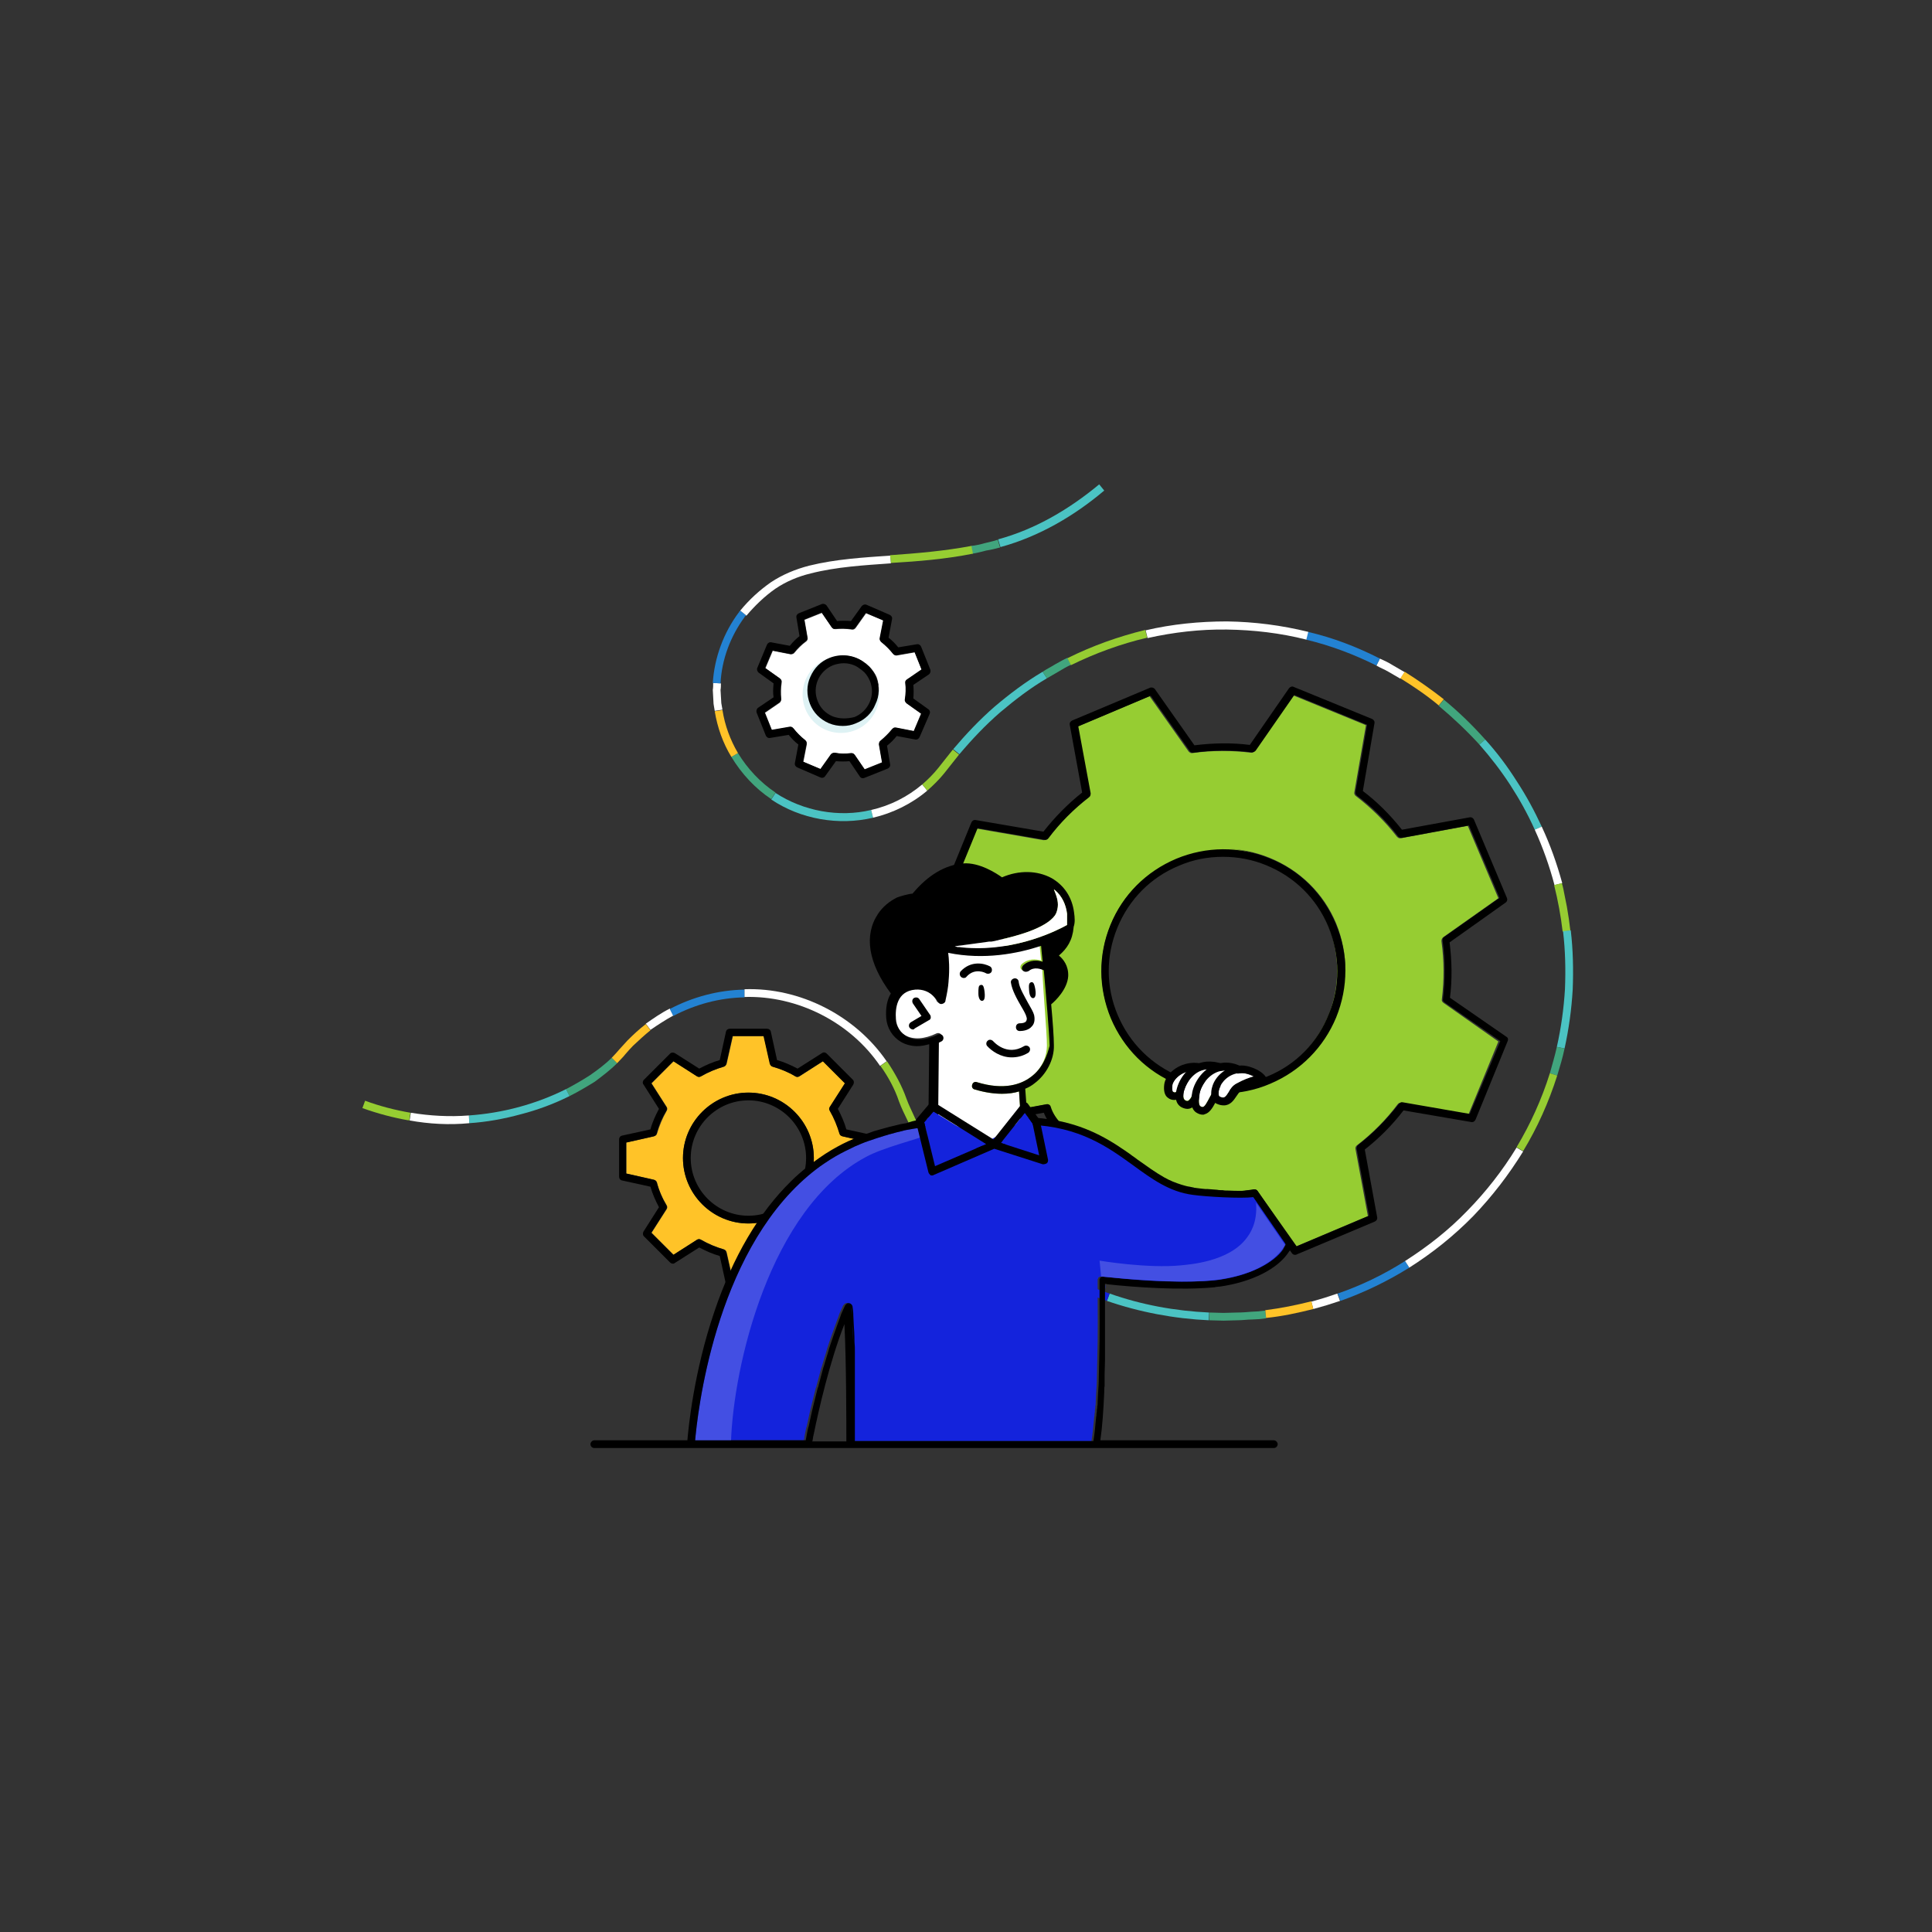 <svg aria-hidden="true" width="499" height="499" fill="none" xmlns="http://www.w3.org/2000/svg"><rect width="100%" height="100%" fill="#333333" stroke="none"/><path d="m285.2 126.7-1.3-1.6c-7.7 6.4-16.5 11.6-26.1 14.2l.6 2c9.9-2.7 19-8 26.8-14.6Z" fill="#4BC3C3"/><path d="m258.3 141.4-.6-2c-1.1.4-2.3.6-3.4.9-1.1.3-2.3.6-3.5.7l.4 2c1.2-.2 2.4-.5 3.5-.8 1.3-.2 2.5-.5 3.6-.8Z" fill="#41A57D"/><path d="m251.3 143-.4-2c-6.9 1.3-13.9 1.9-21 2.4l.2 2c7-.4 14.2-1 21.2-2.4Z" fill="#96CD32"/><path d="m190.6 194.5-1.7 1c2.6 4.3 6.1 8.1 10.3 10.9l1.1-1.7c-3.9-2.6-7.2-6.1-9.7-10.2Z" fill="#41A57D"/><path d="m186.2 176.5-2-.1c0 .6 0 1.2-.1 1.8 0 .6.1 1.2.1 1.8 0 .6.1 1.2.1 1.8l.3 1.8 2-.3-.3-1.7c0-.6-.1-1.2-.1-1.7 0-.6-.1-1.2-.1-1.7.1-.5.1-1.1.1-1.7Z" fill="#fff"/><path d="m186.6 183.4-2 .3c.7 4.2 2.1 8.2 4.3 11.8l1.7-1c-2-3.4-3.4-7.2-4-11.1Z" fill="#FFC328"/><path d="m192.8 159-1.6-1.3-.2.2-.1.1v.1c-.1.1-.3.4-.3.7l.2-.6c-3.9 5.2-6.3 11.7-6.7 18.2l2 .1c.3-6.2 2.6-12.2 6.2-17.1l.2-.6c0 .2-.1.5-.2.6v-.1l.1-.1.4-.2Z" fill="#2382D2"/><path d="m200.3 204.8-1.1 1.7c7.6 5.1 17.4 6.8 26.3 4.7l-.5-2c-8.3 2-17.5.3-24.7-4.4Z" fill="#4BC3C3"/><path d="m225 209.2.5 2c5.1-1.2 10-3.6 14-7l-1.3-1.6c-3.8 3.2-8.3 5.5-13.2 6.6Z" fill="#fff"/><path d="m238.2 202.6 1.3 1.6c1.6-1.4 3.1-2.9 4.4-4.5l3.8-4.8-1.6-1.3-3.8 4.8c-1.2 1.5-2.6 2.9-4.1 4.2Z" fill="#96CD32"/><path d="m230.1 145.5-.2-2c-7 .5-14 .9-20.9 2.6-3.5.9-6.9 2.3-9.9 4.3-3 2.1-5.6 4.5-7.9 7.3l1.6 1.3c2.2-2.6 4.7-5 7.4-6.9 2.8-1.9 5.9-3.2 9.2-4 6.7-1.7 13.7-2.1 20.7-2.6Z" fill="#fff"/><path d="m246.2 193.5 1.6 1.3c3.2-3.8 6.7-7.5 10.5-10.8 3.8-3.2 7.8-6.3 12.1-8.8l-1.1-1.7c-4.4 2.6-8.5 5.7-12.4 9-3.9 3.4-7.4 7.1-10.7 11Z" fill="#4BC3C3"/><path d="m269.3 173.5 1.1 1.7c1-.6 2.1-1.2 3.1-1.8 1-.6 2-1.2 3.1-1.7l-.9-1.8c-1.1.5-2.1 1.1-3.2 1.7-1.1.7-2.2 1.2-3.2 1.9Z" fill="#41A57D"/><path d="m275.7 170 .9 1.8c6.3-3.1 12.9-5.5 19.7-7.1l-.5-2c-6.9 1.7-13.7 4.1-20.1 7.3Z" fill="#96CD32"/><path d="m372.9 180.7-1.3 1.6c3.7 3.1 7.2 6.4 10.5 10l1.5-1.3c-3.3-3.7-6.9-7.2-10.7-10.3Z" fill="#41A57D"/><path d="m356.4 170.1-.9 1.8c1 .6 2.1 1 3.1 1.6l3.1 1.8 1.1-1.7-3.1-1.8c-1.1-.7-2.2-1.2-3.3-1.7Z" fill="#fff"/><path d="m362.8 173.5-1.1 1.7c3.4 2.1 6.8 4.4 9.9 7l1.3-1.6c-3.2-2.5-6.6-4.9-10.1-7.1Z" fill="#FFC328"/><path d="m337.8 163.2-.5 2c6.3 1.5 12.4 3.8 18.2 6.7l.9-1.8c-5.9-3-12.1-5.4-18.6-6.9Z" fill="#2382D2"/><path d="m383.6 191-1.5 1.3c2.9 3.3 5.6 6.8 8 10.5 2.4 3.7 4.5 7.5 6.3 11.5l1.8-.8c-1.9-4.1-4-8-6.5-11.8-2.4-3.8-5.1-7.4-8.1-10.7Z" fill="#4BC3C3"/><path d="m398.2 213.5-1.8.8c2.1 4.6 3.8 9.4 5.1 14.3l2-.5c-1.4-5.1-3.1-9.9-5.3-14.6Z" fill="#fff"/><path d="m403.4 228.1-2 .5c.2 1 .5 2 .7 3l.3 1.5.3 1.5.5 3 .4 3 2-.2-.4-3.1-.5-3.1-.3-1.5-.3-1.5c-.2-1.1-.4-2.1-.7-3.1Z" fill="#96CD32"/><path d="m295.9 162.8.5 2c6.7-1.5 13.6-2.3 20.5-2.2 6.9.1 13.8.9 20.5 2.6l.5-2c-6.9-1.7-13.9-2.6-21-2.7-7.1 0-14.2.7-21 2.3Z" fill="#fff"/><path d="m405.7 240.3-2 .2c.6 5 .7 10 .5 15-.3 5-1 10-2.1 14.9l2 .4c1.1-5 1.8-10.1 2.1-15.2.2-5.1.1-10.2-.5-15.3Z" fill="#4BC3C3"/><path d="m404.1 270.8-2-.4c-.5 2.3-1.2 4.6-1.8 6.8l1.9.6c.7-2.3 1.4-4.6 1.9-7Z" fill="#41A57D"/><path d="m402.2 277.8-1.9-.6c-2.1 6.7-5 13.1-8.6 19.1l1.7 1c3.7-6.1 6.6-12.6 8.8-19.5Z" fill="#96CD32"/><path d="m327 340.5-.2-2-1.8.201-1.8.099c-1.2.1-2.4.2-3.6.2l-3.6.1-3.6-.1-.1 2 3.7.1 3.7-.1c1.2 0 2.5-.2 3.7-.2l1.9-.099 1.7-.201Z" fill="#41A57D"/><path d="m346.1 336-.7-1.9-3.3 1.1-3.4 1 .5 1.9 3.5-1 3.4-1.1Z" fill="#fff"/><path d="m339.2 338.1-.5-2c-3.9 1-7.9 1.8-11.9 2.3l.2 2c4.1-.4 8.2-1.3 12.2-2.3Z" fill="#FFC328"/><path d="m364 327.4-1.1-1.7c-5.5 3.5-11.3 6.3-17.4 8.4l.7 1.9c6.2-2.2 12.2-5.1 17.8-8.6Z" fill="#2382D2"/><path d="m312.2 341 .1-2c-8.8-.4-17.5-2-25.7-4.9l-.7 1.9c8.4 2.9 17.4 4.6 26.3 5Z" fill="#4BC3C3"/><path d="m285.9 336 .7-1.9c-1.2-.4-2.4-.8-3.6-1.3l-3.5-1.5-1.7-.8-1.7-.9-3.4-1.8-1 1.8 3.4 1.8 1.7.9 1.8.8 3.6 1.6c1.2.4 2.5.8 3.7 1.3Z" fill="#1423DC"/><path d="m271.8 329.6 1-1.8c-1.8-1-3.5-2.1-5.2-3.2-.9-.5-1.7-1.1-2.5-1.7l-2.5-1.8-1.2 1.6 2.5 1.8c.8.6 1.7 1.2 2.6 1.8 1.7 1.1 3.4 2.3 5.3 3.3Z" fill="#96CD32"/><path d="m393.4 297.4-1.7-1c-3.6 5.9-7.9 11.4-12.7 16.3-4.8 5-10.3 9.3-16.1 13l1.1 1.7c6-3.8 11.5-8.2 16.5-13.3 4.9-5.1 9.2-10.7 12.9-16.7Z" fill="#fff"/><path d="m261.4 322.7 1.2-1.6c-8-6-14.9-13.5-20.4-21.9l-1.7 1.1c5.7 8.6 12.7 16.3 20.9 22.4Z" fill="#4BC3C3"/><path d="m240.5 300.4 1.7-1.1c-.6-1-1.3-2-1.9-3l-1.7-3.1-1.8 1 1.8 3.2c.6 1 1.3 1.9 1.9 3Z" fill="#41A57D"/><path d="m236.8 294.2 1.8-1c-.4-.8-.9-1.5-1.3-2.3l-1.1-2.4c-.7-1.6-1.5-3.1-2.1-4.8-1.2-3.4-3-6.6-5-9.6l-1.7 1.2c2 2.8 3.7 5.9 4.8 9.2.6 1.6 1.4 3.3 2.2 4.9l1.1 2.4c.4.8.9 1.6 1.3 2.4Z" fill="#96CD32"/><path d="m159.4 274.6-1.4-1.4c-1.7 1.7-3.6 3.1-5.6 4.5-2 1.3-4.1 2.5-6.2 3.6l.9 1.8c2.2-1.1 4.4-2.4 6.5-3.7 2-1.5 4-3 5.8-4.8Z" fill="#41A57D"/><path d="m173.9 262.3-.9-1.8c-2.2 1.1-4.2 2.5-6.2 3.9l1.2 1.6c1.9-1.3 3.9-2.6 5.9-3.7Z" fill="#fff"/><path d="m168 266.1-1.2-1.6c-1.7 1.3-3.2 2.7-4.7 4.2-.7.8-1.4 1.5-2.1 2.3-.7.8-1.3 1.5-2 2.2l1.4 1.4c.7-.8 1.5-1.5 2.1-2.3.7-.8 1.3-1.5 2-2.2 1.5-1.4 3-2.8 4.5-4Z" fill="#FFC328"/><path d="M192.3 257.6v-2c-6.7.1-13.4 1.9-19.3 5l.9 1.8c5.7-3 12-4.7 18.4-4.8Z" fill="#2382D2"/><path d="m147.1 283.1-.9-1.8c-7.8 3.9-16.4 6.2-25.1 6.8l.1 2c4.5-.3 8.9-1.1 13.3-2.3 4.3-1.1 8.6-2.7 12.6-4.7Z" fill="#4BC3C3"/><path d="m121.2 290.1-.1-2c-5 .4-10.1.1-15-.7l-.3 2c5 .9 10.2 1.2 15.4.7Z" fill="#fff"/><path d="m105.7 289.4.3-2c-4-.7-7.9-1.7-11.7-3.1l-.7 1.9c3.9 1.4 8 2.5 12.1 3.2Z" fill="#96CD32"/><path d="m227.3 275.3 1.7-1.2c-8.1-11.8-22.4-19.1-36.7-18.6v2c13.7-.4 27.3 6.5 35 17.8Z" fill="#fff"/><path d="M216.9 305.4c.1-.4.4-.6.8-.7l7.1-1.6v-8l-7.1-1.6c-.4-.1-.7-.4-.8-.7-.6-2.1-1.4-4-2.5-5.9-.2-.3-.2-.7 0-1l3.9-6.1-5.7-5.7-6.1 3.9c-.3.2-.7.2-1 0-1.9-1.1-3.8-1.9-5.9-2.5-.4-.1-.6-.4-.7-.8l-1.6-7.1h-8l-1.6 7.1c-.1.4-.4.7-.7.8-2.1.6-4 1.4-5.9 2.5-.3.2-.7.2-1 0l-6.1-3.9-5.7 5.7 3.9 6.1c.2.3.2.7 0 1-1.1 1.9-1.9 3.9-2.5 5.9-.1.4-.4.6-.8.7l-7.1 1.6v8l7.1 1.6c.4.1.7.4.8.7.5 2.1 1.4 4.1 2.5 5.9.2.3.2.7 0 1l-3.9 6.1 5.7 5.7 6.1-3.9c.3-.2.7-.2 1 0 1.9 1.1 3.9 1.9 5.9 2.5.4.1.6.4.7.8l1.6 7.1h8l1.6-7.1c.1-.4.4-.7.7-.8 2.1-.6 4.1-1.4 5.9-2.5.3-.2.7-.2 1 0l6.1 3.9 5.7-5.7-3.9-6.1c-.2-.3-.2-.7 0-1 1.1-1.9 1.9-3.9 2.5-5.9ZM193.3 316c-9.3 0-16.9-7.6-16.9-16.9 0-9.3 7.6-16.9 16.9-16.9 9.3 0 16.9 7.6 16.9 16.9 0 9.3-7.6 16.9-16.9 16.9Z" fill="#FFC328"/><path d="M193.3 282.2c-9.3 0-16.9 7.6-16.9 16.9 0 9.3 7.6 16.9 16.9 16.9 9.3 0 16.9-7.6 16.9-16.9 0-9.3-7.6-16.9-16.9-16.9Zm0 31.8c-8.2 0-14.9-6.7-14.9-14.9s6.7-14.9 14.9-14.9 14.9 6.7 14.9 14.9-6.7 14.9-14.9 14.9Z" fill="#000"/><path d="m225.9 293.3-7.3-1.6c-.5-1.8-1.3-3.6-2.2-5.3l4-6.3c.2-.4.2-.9-.1-1.2l-6.8-6.8c-.3-.3-.8-.4-1.2-.1l-6.3 4c-1.7-.9-3.5-1.7-5.3-2.2l-1.6-7.3c-.1-.5-.5-.8-1-.8h-9.6c-.5 0-.9.3-1 .8l-1.6 7.3c-1.8.5-3.6 1.3-5.3 2.2l-6.3-4c-.4-.2-.9-.2-1.2.1l-6.8 6.8c-.3.3-.4.9-.1 1.2l4 6.3c-.9 1.7-1.7 3.4-2.2 5.3l-7.3 1.6c-.5.1-.8.5-.8 1v9.6c0 .5.3.9.8 1l7.3 1.6c.5 1.8 1.3 3.6 2.2 5.3l-4 6.3c-.2.4-.2.9.1 1.2l6.8 6.8c.3.3.9.4 1.2.1l6.3-4c1.7.9 3.5 1.7 5.3 2.2l1.6 7.3c.1.5.5.8 1 .8h9.6c.5 0 .9-.3 1-.8l1.6-7.3c1.8-.5 3.6-1.3 5.3-2.2l6.3 4c.4.2.9.2 1.2-.1l6.8-6.8c.3-.3.4-.8.1-1.2l-4-6.3c.9-1.7 1.7-3.5 2.2-5.3l7.3-1.6c.5-.1.8-.5.8-1v-9.6c0-.5-.3-.9-.8-1Zm-1.2 9.8-7.1 1.6c-.4.1-.7.4-.8.7-.6 2.1-1.4 4.1-2.5 5.9-.2.3-.2.7 0 1l3.9 6.1-5.7 5.7-6.1-3.9c-.3-.2-.7-.2-1 0-1.9 1.1-3.8 1.9-5.9 2.5-.4.1-.6.4-.7.8l-1.6 7.1h-8l-1.6-7.1c-.1-.4-.4-.7-.7-.8-2.1-.6-4-1.4-5.9-2.5-.3-.2-.7-.2-1 0l-6.1 3.9-5.7-5.7 3.9-6.1c.2-.3.2-.7 0-1-1.1-1.9-1.9-3.8-2.5-5.9-.1-.4-.4-.6-.8-.7l-7.1-1.6v-8l7.1-1.6c.4-.1.7-.4.8-.7.5-2.1 1.4-4.1 2.5-5.9.2-.3.2-.7 0-1l-3.9-6.1 5.7-5.7 6.1 3.9c.3.2.7.2 1 0 1.9-1.1 3.9-1.9 5.9-2.5.4-.1.6-.4.7-.8l1.6-7.1h8l1.6 7.1c.1.4.4.7.7.8 2.1.6 4.1 1.4 5.9 2.5.3.2.7.2 1 0l6.1-3.9 5.7 5.7-3.9 6.1c-.2.3-.2.7 0 1 1.1 1.9 1.9 3.9 2.5 5.9.1.4.4.6.8.7l7.1 1.6v8Z" fill="#000"/><path d="M233.8 180.7c.2-1.4.2-2.8.1-4.2 0-.4.1-.7.4-.9l3.8-2.6-1.8-4.5-4.6.8c-.4.1-.8-.1-1-.4-.8-1.1-1.8-2.1-3-3-.3-.2-.4-.6-.4-1l.9-4.6-4.5-1.9-2.7 3.8c-.2.3-.6.5-1 .4-1.4-.2-2.8-.2-4.2-.1-.4 0-.7-.1-.9-.4l-2.6-3.8-4.5 1.8.8 4.6c.1.4-.1.8-.4 1-1.1.8-2.1 1.8-3 2.9-.2.3-.6.4-1 .4l-4.6-.9-1.9 4.5 3.8 2.7c.3.2.5.6.4 1-.2 1.4-.2 2.9-.1 4.2 0 .4-.1.7-.4 1l-3.8 2.6 1.8 4.5 4.6-.8c.4-.1.7.1 1 .4.8 1.1 1.8 2.2 3 3 .3.2.4.6.4 1l-.9 4.6 4.5 1.9 2.7-3.8c.2-.3.6-.4 1-.4 1.4.2 2.8.2 4.2.1h.1c.3 0 .6.2.8.4l2.6 3.8 4.5-1.8-.8-4.6c-.1-.4.1-.7.4-1 1.1-.8 2.2-1.8 3-3 .2-.3.6-.4 1-.4l4.6.9 1.9-4.5-3.8-2.7c-.3-.3-.5-.6-.4-1Zm-7.5 1.3c-1 2.2-2.8 4-5 4.9-1.1.4-2.2.7-3.4.7-1.2 0-2.4-.2-3.6-.7-2.2-1-4-2.7-4.9-5-.9-2.3-.9-4.8.1-7s2.7-4 5-4.9c2.8-1.1 5.9-.8 8.5.9l.1.1c.1.1.2.1.3.2.2.1.3.2.4.3l.8.7c.8.9 1.5 1.8 1.9 2.9.7 2.1.7 4.6-.2 6.9Z" fill="#fff"/><path d="M227.1 179.4c0 5.5-4.4 9.9-9.9 9.9s-9.9-4.4-9.9-9.9 4.5-9.9 9.9-9.9c2.1 0 4 .6 5.6 1.8-2.2-1.4-4.9-1.8-7.5-.8a8.1 8.1 0 0 0-4.5 10.6 8.1 8.1 0 0 0 10.6 4.5 8.1 8.1 0 0 0 4.5-10.6c-.4-1-1-1.9-1.7-2.6 1.8 1.8 2.9 4.3 2.9 7Z" fill="#DEF2F4"/><path d="M226.3 175c-.4-1.1-1.1-2.1-1.9-2.9l-.8-.7c-.1-.1-.3-.2-.4-.3-.1-.1-.2-.1-.3-.2l-.1-.1c-2.5-1.7-5.7-2-8.5-.9-2.3.9-4 2.6-5 4.9-1 2.2-1 4.7-.1 7s2.6 4 4.9 5c1.2.5 2.4.7 3.6.7 1.1 0 2.3-.2 3.4-.7 2.3-.9 4.1-2.6 5-4.9 1.1-2.2 1.1-4.7.2-6.9ZM215 185c-1.8-.8-3.1-2.1-3.8-3.9-1.5-3.7.3-7.8 4-9.3.9-.3 1.8-.5 2.7-.5 1.4 0 2.8.4 3.9 1.2l.1.1c.1 0 .1.1.2.1l.1.1c.1.1.2.1.3.2l.7.6c.6.6 1.1 1.4 1.5 2.3.7 1.8.7 3.7-.1 5.5-.8 1.8-2.2 3.1-3.9 3.8-2 .5-3.9.5-5.7-.2Z" fill="#000"/><path d="M235.9 180.4c.1-1.2.1-2.4 0-3.5l4-2.7c.4-.3.5-.8.4-1.2l-2.4-6c-.2-.4-.6-.7-1.1-.6l-4.8.8c-.7-.9-1.6-1.8-2.5-2.5l.9-4.8c.1-.5-.2-.9-.6-1.1l-6-2.6c-.4-.2-.9 0-1.2.3l-2.8 3.9c-1.2-.1-2.4-.1-3.6 0l-2.7-4c-.3-.4-.8-.5-1.2-.4l-6 2.4c-.4.2-.7.6-.6 1.1l.8 4.8c-.9.7-1.8 1.6-2.5 2.5l-4.8-.9c-.5-.1-.9.2-1.1.6l-2.5 6c-.2.4 0 .9.3 1.2l3.9 2.8c-.1 1.2-.2 2.4 0 3.6l-4 2.7c-.4.3-.5.8-.4 1.2l2.4 6c.2.4.6.7 1.1.6l4.8-.8c.7.9 1.6 1.8 2.5 2.5l-.9 4.8c-.1.5.2.9.6 1.1l6 2.6c.4.2.9.1 1.2-.3l2.8-3.9c1.2.1 2.3.1 3.5 0l2.7 4c.2.3.5.4.8.4.1 0 .2 0 .4-.1l6-2.4c.4-.2.7-.6.6-1.1l-.8-4.8c.9-.7 1.8-1.6 2.5-2.5l4.8.9c.5.1.9-.2 1.1-.6l2.6-6c.2-.4.1-.9-.3-1.2l-3.9-2.8Zm.1 8.4-4.6-.9c-.4-.1-.7.1-1 .4-.9 1.1-1.9 2.1-3 3-.3.2-.4.6-.4 1l.8 4.6-4.5 1.8-2.6-3.8c-.2-.3-.5-.4-.8-.4h-.1c-1.4.2-2.8.2-4.2-.1-.4 0-.7.1-1 .4l-2.7 3.8-4.5-1.9.9-4.6c.1-.4-.1-.7-.4-1-1.1-.9-2.1-1.9-3-3-.2-.3-.6-.5-1-.4l-4.6.8-1.8-4.5 3.8-2.6c.3-.2.5-.6.4-1-.2-1.4-.2-2.8.1-4.2.1-.4-.1-.7-.4-1l-3.8-2.7 1.9-4.5 4.6.9c.4.1.7-.1 1-.4.9-1.1 1.9-2.1 3-2.9.3-.2.5-.6.4-1l-.8-4.6 4.5-1.8 2.6 3.8c.2.3.6.5.9.4 1.4-.2 2.9-.1 4.2.1.4.1.7-.1 1-.4l2.7-3.8 4.5 1.9-.9 4.6c-.1.4.1.7.4 1 1.1.9 2.1 1.9 3 3 .2.3.6.4 1 .4l4.6-.8 1.8 4.5-3.8 2.6c-.3.2-.5.6-.4.9.2 1.4.1 2.9-.1 4.2-.1.4.1.7.4 1l3.8 2.7-1.9 4.5Z" fill="#000"/><path d="M372.8 259c-.3-.2-.5-.6-.4-.9.6-4.9.6-10-.1-15 0-.4.1-.7.4-1L387 232l-7.9-18.7-17.3 3.2c-.4.1-.7-.1-1-.4-3.1-4-6.7-7.5-10.6-10.5-.3-.2-.5-.6-.4-1l3-17.3-18.8-7.7-10 14.4c-.2.3-.6.5-1 .4-4.9-.6-10-.6-15 .1-.4.1-.7-.1-1-.4l-10.1-14.3-18.7 7.9 3.2 17.3c.1.4-.1.7-.4 1-4 3.1-7.5 6.7-10.5 10.6-.2.3-.6.4-1 .4l-17.3-3-7.7 18.8 14.5 10c.3.2.5.6.4.9-.6 5-.6 10 .1 15 0 .4-.1.7-.4 1l-14.3 10.1 7.9 18.7 17.3-3.2c.5-.1 1 .2 1.1.7.9 3.1 3.9 6.1 9.1 9.1 6.4 3.7 18.5 9.9 25.5 12.4 4.6 1.6 12.9.5 17.8-.2h.2c.3 0 .6.1.8.4l10.1 14.3 18.7-7.9-3.2-17.3c-.1-.4.1-.8.4-1 3.9-3 7.5-6.6 10.5-10.6.2-.3.6-.4 1-.4l17.3 3L387 269l-14.2-10Zm-27.6 3.7c-3.2 7.8-9.2 13.9-17 17.1-3.9 1.6-8.1 2.5-12.2 2.5-4 0-8.1-.8-11.9-2.4-7.8-3.2-13.9-9.2-17.1-17-3.3-7.8-3.3-16.3-.1-24.1 3.2-7.8 9.2-13.9 17-17.1 7.8-3.3 16.3-3.3 24.1-.1 7.8 3.2 13.9 9.2 17.1 16.9 3.2 7.9 3.2 16.4.1 24.2Z" fill="#96CD32"/><path d="m389.1 267.8-14.6-10.1c.6-4.7.5-9.5-.1-14.3l14.5-10.3c.4-.3.5-.8.3-1.2l-8.5-20.2c-.2-.4-.6-.7-1.1-.6l-17.5 3.2c-3-3.8-6.4-7.2-10.1-10l3-17.5c.1-.5-.2-.9-.6-1.1l-20.3-8.3c-.4-.2-.9 0-1.2.4l-10.1 14.6c-4.7-.6-9.5-.5-14.3.1L298.3 178c-.3-.4-.8-.5-1.2-.4l-20.2 8.5c-.4.2-.7.6-.6 1.1l3.2 17.5c-3.8 3-7.1 6.4-10 10.1l-17.5-3c-.5-.1-.9.2-1.1.6l-8.3 20.3c-.2.4 0 .9.4 1.2l14.6 10.1c-.5 4.7-.5 9.5.1 14.3l-14.5 10.2c-.4.3-.5.8-.4 1.2l8.5 20.2c.2.4.7.7 1.1.6l17.2-3.1c1.3 3.3 4.5 6.4 9.7 9.4 6 3.5 18.4 9.9 25.8 12.5 4.9 1.7 13.1.6 18.3-.1l10.3 14.5c.2.3.5.4.8.4.1 0 .3 0 .4-.1l20.2-8.5c.4-.2.7-.6.6-1.1l-3.2-17.5c3.7-2.9 7.1-6.3 10-10.1l17.5 3c.5.1.9-.2 1.1-.6l8.3-20.3c.2-.4.1-.9-.3-1.1Zm-9.5 19.9-17.3-3c-.4-.1-.7.1-1 .4-3.1 4-6.6 7.6-10.5 10.6-.3.2-.4.6-.4 1l3.2 17.3-18.7 7.9-10.1-14.3c-.2-.3-.5-.4-.8-.4h-.2c-5 .7-13.2 1.8-17.8.2-7-2.4-19.1-8.7-25.5-12.4-5.2-3-8.1-5.9-9.1-9.1-.1-.5-.6-.8-1.1-.7l-17.3 3.2-7.9-18.7 14.3-10.1c.3-.2.5-.6.4-1-.7-5-.7-10-.1-15 0-.4-.1-.7-.4-.9l-14.5-10 7.7-18.8 17.3 3c.4.1.8-.1 1-.4 3-4 6.5-7.5 10.5-10.6.3-.2.4-.6.4-1l-3.2-17.3 18.7-7.9 10.1 14.3c.2.3.6.5 1 .4 5-.7 10-.7 15-.1.4 0 .7-.1 1-.4l10-14.4 18.8 7.7-3 17.3c-.1.4.1.7.4 1 4 3 7.5 6.5 10.6 10.5.2.3.6.4 1 .4l17.3-3.2 7.9 18.7L373 242c-.3.2-.5.6-.4 1 .7 5 .7 10 .1 15-.1.4.1.7.4.9l14.4 10-7.9 18.8Z" fill="#000"/><path d="M328.7 282.8c16.7-8.2 23.6-28.3 15.4-45-8.2-16.7-28.3-23.6-45-15.4-16.7 8.2-23.6 28.3-15.4 45 8.2 16.6 28.3 23.6 45 15.4Zm-15.9-62.5c16.8-1.1 31.4 11.6 32.5 28.4 1.1 16.8-11.6 31.4-28.4 32.5-16.8 1.1-31.4-11.6-32.5-28.4-1.1-16.9 11.6-31.4 28.4-32.5Z" fill="#96CD32"/><path d="M345 238.6c-3.3-7.8-9.3-13.8-17.1-16.9-7.8-3.2-16.4-3.1-24.1.1-7.8 3.3-13.8 9.3-17 17.1-3.2 7.8-3.1 16.3.1 24.1 3.3 7.8 9.3 13.8 17.1 17 3.8 1.6 7.9 2.4 11.9 2.4 4.1 0 8.3-.8 12.2-2.5 7.8-3.3 13.8-9.4 17-17.1 3.2-7.9 3.2-16.4-.1-24.2ZM327.4 278c-7.3 3.1-15.3 3.1-22.6.1-7.3-3-13-8.6-16.1-15.9-3.1-7.3-3.1-15.3-.1-22.6 3-7.3 8.6-13 15.9-16 3.7-1.6 7.5-2.3 11.4-2.3 3.8 0 7.6.7 11.2 2.2 7.3 3 13 8.6 16 15.9 1.5 3.7 2.3 7.6 2.3 11.4 0 3.8-.7 7.5-2.2 11.1-2.9 7.4-8.5 13.1-15.8 16.1Z" fill="#000"/><path d="M314.9 330.5c-.4.1-1 .1-1.6.2.5-.1 1-.1 1.6-.2Z" fill="#1423DC"/><path d="m284.6 330.7-.2-1c-.2 0-.4.1-.6.2-.1.1-.2.2-.2.3 0 .1 0 .1-.1.2V334.3c0 3.8.1 10.3-.1 17.1 0 1.4-.1 2.9-.1 4.3s-.1 2.9-.2 4.3c0 .7-.1 1.4-.1 2.1 0 .4 0 .8-.1 1.1 0 .3 0 .6-.1.9 0 .3 0 .7-.1 1 0 .3 0 .6-.1 1-.2 2.3-.4 4.3-.7 6.1h-61.6V349.2c0-.9 0-1.7-.1-2.6 0-1.7-.1-3.3-.2-4.7 0-.7-.1-1.4-.1-2.1 0-.9-.1-1.6-.2-2.3 0-.2-.1-.3-.2-.5l-.1-.1-.1-.1c-.1-.1-.3-.2-.4-.2-.3-.1-.6 0-.8.2l-.1.1c-.1.1-.1.2-.2.2-.2.4-.3.7-.5 1.1-.3.6-.6 1.3-.8 2-.2.5-.4 1-.6 1.6-.6 1.6-1.2 3.4-1.8 5.1-.3.9-.6 1.8-.8 2.6-.1.4-.3.9-.4 1.3-.3.9-.5 1.8-.8 2.6l-1.2 4.5c0 .2-.1.4-.2.6l-.6 2.4-.3 1.2c-.4 1.5-.7 3-1 4.3-.1.5-.2.9-.3 1.4-.1.3-.1.6-.2.8-.1.2-.1.5-.2.8-.1.4-.1.7-.2 1-.1.6-.2 1.2-.3 1.6h-28.2c.6-7.1 5-48.2 29.2-68.8 1.3-1.2 2.8-2.2 4.2-3.2 1-.7 2-1.3 3-1.9 1.5-.9 3.2-1.7 4.9-2.5 1.1-.5 2.3-1 3.5-1.4 1.4-.5 2.9-1 4.3-1.4.5-.1.9-.3 1.4-.4 1.1-.3 2.1-.6 3.1-.8.7-.2 1.3-.3 1.9-.4.9-.2 1.8-.3 2.6-.4.3 0 .5-.1.8-.1.5 0 1-.1 1.4-.1v-1c.8 0 1.5.1 2 .2.1 0 .2.1.3.1.3.1.8.2 1.4.4 2.9.9 8 2.9 10.4 4.1h.1c.8.4 1.3.7 1.3.9 0 .1 1.2-.5 2.7-1.5 1.4-.8 3-1.9 4.4-2.8 1.5-1 2.7-1.7 2.9-1.9-.1.5-.2 1-.4 1.4.1 0 .1-.1.2-.1 0 0 .1-.1.2-.1.2-.1.3-.2.4-.3 13 .5 20.3 5.8 26.8 10.5 4.8 3.5 9.3 6.8 15.3 7.6 3.5.5 12.5 1 15.7.6l9.1 11.3c-1.5 5.3-9.1 16.6-47.9 10.7Z" fill="#1423DC"/><path d="M283.5 330.7v1.4-1.4Zm.4-.8c-.1 0-.1.1 0 0Zm9.7-30.4c-.6-.5-1.3-.9-1.9-1.4.7.5 1.3 1 1.9 1.4 2.4 1.7 4.6 3.3 6.9 4.6-2.3-1.2-4.5-2.8-6.9-4.6Zm14.5 7.2c-.3-.1-.7-.1-1-.2.3.1.6.2 1 .2.2 0 .3 0 .5.1-.2 0-.4-.1-.5-.1Zm6 25.9c.4 0 .7-.1 1-.1-.3 0-.6.1-1 .1Zm-106.3 39.7h-28.2 28.2c.1-.4.2-.9.3-1.6-.2.7-.3 1.2-.3 1.6Zm15.8-79.7-3 1.2 3-1.2c.6-.2 1.3-.4 2-.7-.7.3-1.3.5-2 .7Zm41.8-4h-.1c-.1 0-.2 0-.3.1 0 0-.1.1-.2.1 0 0-.2.1-.4.3-.1.1-.2.1-.3.2-.2.1-.5.3-.8.5-.3.2-.7.4-1 .7-.2.1-.5.3-.7.4-.2.1-.4.3-.6.4-.2.1-.4.3-.6.4-1.1.7-2.1 1.3-2.9 1.8h-.1c-.3.2-.5.3-.7.4-.1 0-.1.1-.2.1-.1.1-.3.2-.4.2-.1.1-.2.2-.4.2-.1.1-.2.1-.3.2-.4-.3-.9-.6-1.4-.9-.3-.1-.6-.3-.9-.4-.5-.2-1-.5-1.5-.7-.2-.1-.3-.2-.5-.2-.4-.1-.7-.3-1.1-.4-.4-.2-.9-.3-1.3-.5-.1-.1-.3-.1-.4-.2-.9-.3-1.8-.7-2.6-.9-.4-.2-.8-.3-1.2-.4-.1-.1-.3-.1-.4-.1-.2-.1-.5-.2-.7-.2-.6-.2-1-.3-1-.3-.2-.1-.4-.1-.6-.1-.6-.1-1.3-.2-2-.2v2c.8 0 1.5.1 2.1.2.3.1.6.2 1 .3.5.2 1 .4 1.6.6l.9.3c.5.2 1 .4 1.5.5.3.1.7.2 1 .4.7.2 1.3.5 1.9.7.5.2.9.4 1.3.6.4.2.8.4 1.2.5.1.1.2.1.4.2.3.2.6.3.9.4.2.1.3.2.4.2.1.1.2.1.3.2.1.1.2.3.3.4.1.1.2.1.2.1h.4c.1 0 .1 0 .2-.1.2-.1.6-.2 1.1-.5.2-.1.5-.3.8-.4.2-.1.5-.3.8-.5.2-.1.5-.3.7-.4.2-.1.4-.2.6-.4.7-.5 1.5-.9 2.2-1.4.2-.1.4-.2.6-.4.3-.2.7-.4 1-.6.4-.2.8-.5 1.1-.7.1-.1.2-.1.3-.2l.1-.1.1-.1c.2-.5.3-.9.4-1.4.2-.2.3-.5.2-.9Zm13 83.7h-57.8 59.7-1.9Zm1.9 0h1.9-1.9Zm-62.3-35c-.2.4-.3.7-.5 1.1.2-.4.3-.7.5-1.1ZM255.4 243c-3.3.6-6.5 1-8.9 1.2.1 0 7.2-.9 8.9-1.2Z" fill="#1423DC"/><path d="M255.4 243c-3.3.6-6.5 1-8.9 1.2.1 0 7.2-.9 8.9-1.2ZM270.4 270.1c0 2.3-1 5.8-4.2 8.1-2.4 1.8-6.8 3.5-13.9 1.3-.5-.2-1.1.1-1.2.7-.2.5.1 1.1.7 1.2 2.7.8 5 1.1 7 1.1 1.7 0 3.1-.2 4.4-.6l.4 6.2c.1 2.9-1.9 4.6-3.6 5.4-4.2 2.1-11.7 1.9-18.1-2.7l.2-21.8.6-.3c.5-.2.7-.8.5-1.3-.2-.5-.8-.7-1.3-.5-3.1 1.5-6 1.7-8.1.5-1.6-.9-2.7-2.6-2.8-4.5-.2-2.7.2-7.2 5-7.6 4-.3 5.9 3 5.9 3.2.2.4.6.6 1 .5.4-.1.8-.3.9-.8v-.1s.6-2.2.8-4.9v-.1c.3-3.2.1-5.8-.1-7.3 9.3 1.9 17.9.2 24-1.8.1.9.2 2.4.4 4.1-1.3-.4-3.3-.6-5 .9-.4.4-.5 1-.1 1.4.2.2.5.3.8.3.2 0 .5-.1.7-.2 1.4-1.2 3.2-.5 3.9-.2.3 7 1.2 16.3 1.2 19.8Z" fill="#fff"/><path d="M250 246h.5c-.1.1-.3 0-.5 0Z" fill="#1423DC"/><path d="M277.4 235.6c-.5-3.8-2.5-6.9-5.8-8.8-3.7-2-8.4-2.1-12.8-.2-1.4-1-5.8-3.9-10-3.6-4.7.4-9.1 3-13.1 7.8-1.2.1-3.2.7-4 1-2 1-3.7 2.4-4.9 4.2-3.7 5.5-2.6 12.7 3.3 20.6-1 1.6-1.4 3.8-1.2 6.4.2 2.5 1.6 4.8 3.8 6.1 1.2.7 2.7 1.1 4.2 1.1 1 0 2-.2 3.1-.5l-.2 19.2v2.3c0 .3.2.6.4.8.2.1.3.2.5.4 4.2 3 9 4.3 13.1 4.3.4 0 .8 0 1.2-.1h.6c1.9-.2 3.7-.7 5.1-1.4 2-1 3.4-2.5 4.1-4.3.2-.5.3-.9.4-1.4.1-.3.1-.7.1-1v-.5l-.5-6.8c1-.4 1.8-.9 2.4-1.4 3.1-2.3 5.1-6.2 5-9.8 0-2.1-.3-6.2-.7-10.6 1.1-.9 4.2-3.9 4.4-7.3.1-2.7-1.3-4.4-2.4-5.3 2.1-1.8 3.5-3.9 3.8-7.3v-.1c.4-1.1.3-2.4.1-3.8Zm-33.9 9.8c0 .1 0 .1 0 0Zm22.7 32.8c-2.4 1.8-6.8 3.5-13.9 1.3-.5-.2-1.1.1-1.2.7-.2.5.1 1.1.7 1.2 2.7.8 5 1.1 7 1.1 1.7 0 3.1-.2 4.4-.6l.4 6.2c0 .4 0 .8-.1 1.1 0 .2-.1.3-.1.5v.1c0 .1-.1.2-.1.3 0 .1 0 .1-.1.2v.1c0 .1 0 .1-.1.2 0 0 0 .1-.1.1-.1.1-.1.2-.2.4 0 .1-.1.1-.1.1-.1.1-.1.2-.2.3-.1.1-.2.2-.3.4l-.3.3-.3.3-.3.3c-.1.1-.2.2-.3.2-.1.1-.2.2-.4.3-.1.1-.2.1-.3.2-.1.1-.2.1-.3.2-.6.3-1.2.5-1.8.7-.6.2-1.2.3-1.9.4h-.1c-.3 0-.6.1-1 .1h-2.7c-.2 0-.5 0-.7-.1h-.4c-.3 0-.6-.1-.9-.2h-.1c-.3-.1-.7-.1-1-.2-.3-.1-.7-.2-1-.3-.3-.1-.7-.2-1-.3 0 0-.1 0-.1-.1l-.9-.3c-.1 0-.1 0-.2-.1-.3-.1-.6-.3-.9-.4-.3-.2-.6-.3-.9-.5 0 0-.1 0-.1-.1-.3-.2-.7-.4-1-.6-.1-.1-.2-.1-.3-.2-.2-.2-.5-.3-.7-.5v-1.6l.2-20.1.6-.3c.5-.2.7-.8.5-1.3-.2-.5-.8-.7-1.3-.5-3.1 1.5-6 1.7-8.1.5-1.6-.9-2.7-2.6-2.8-4.5-.2-2.7.2-7.2 5-7.6 4-.3 5.9 3 5.9 3.2.2.4.6.6 1 .5.4-.1.8-.3.9-.8v-.1c.4-1.8.7-3.4.8-4.9v-.1c.3-3.2.1-5.8-.1-7.3 9.3 1.9 17.9.2 24-1.8.1.9.2 2.4.4 4.1-1.3-.4-3.3-.6-5 .9-.4.4-.5 1-.1 1.4.2.2.5.3.8.3.2 0 .5-.1.7-.2 1.4-1.2 3.2-.5 3.9-.2.6 6.7 1.4 16 1.5 19.5-.6 2.3-1.7 5.8-4.9 8.1Zm9.4-39.3c-2.3 1.3-13 6.8-25.9 5.9-.4 0-.8-.1-1.2-.1-.2 0-.5-.1-.7-.1h-.5c-.4-.1-.7-.2-.7-.2 2.3-.3 5.5-.7 8.9-1.2H256.1c.3-.1.7-.1 1-.2.1 0 .2-.1.4-.1s.3-.1.4-.1c.1 0 .3-.1.4-.1 4.1-.9 11.8-2.9 14.2-6.3.4-.6.6-1.4.7-2.1.2-1.6-.4-3.1-1-4.6.1.1.3.2.4.3 1.7 1.5 2.7 3.6 3 6v2.9Z" fill="#000"/><path d="M253.3 254.4c.5-.1.8.1 1 1.8.2 1.9-.2 2.3-.7 2.3-.4 0-.9-.6-.9-1.9 0-1.4 0-2.1.6-2.2ZM266.3 253.7c.5-.1.8.1 1.1 1.8.3 1.9-.2 2.3-.6 2.3-.4 0-.9-.5-1-1.9-.1-1.4-.1-2 .5-2.2ZM235.8 265.9c-.3 0-.7-.2-.9-.5-.3-.5-.1-1.1.4-1.4l2.7-1.6-2.2-3.2c-.3-.5-.2-1.1.2-1.4.5-.3 1.1-.2 1.4.2l2.8 4.1c.2.2.2.5.2.8-.1.3-.2.5-.5.6l-3.6 2.1c-.2.2-.3.3-.5.3ZM248.9 252.6c-.2 0-.5-.1-.7-.3-.4-.4-.4-1-.1-1.4 2.7-2.9 6.1-2.1 7.6-1.3.5.3.6.9.4 1.4-.3.5-.9.6-1.4.4-.1-.1-2.9-1.6-5.1.9-.1.2-.4.3-.7.3Z" fill="#000"/><path d="M275.6 238.9c-2.3 1.3-13 6.8-25.9 5.9-.4 0-.8-.1-1.2-.1-.2 0-.5-.1-.7-.1h-.5c-.4-.1-.7-.2-.7-.2 2.3-.3 5.5-.7 8.9-1.2H256.1c.3-.1.7-.1 1-.2.1 0 .2-.1.4-.1s.3-.1.4-.1c.1 0 .3-.1.4-.1 4.1-.9 11.8-2.9 14.2-6.3.4-.6.6-1.4.7-2.1.2-1.6-.4-3.1-1-4.6.1.1.3.2.4.3 1.7 1.5 2.7 3.6 3 6v2.9Z" fill="#fff"/><path d="M263.4 266.3c-.6 0-1-.4-1-1s.4-1 1-1 1.3-.1 1.6-.5c.2-.3.3-.7.1-1.2-.1-.5-.7-1.6-1.3-2.6-1.1-1.9-2.4-4.2-2.7-6.2-.1-.5.3-1 .9-1.1.5-.1 1.1.3 1.1.9.2 1.6 1.5 3.7 2.4 5.4.8 1.4 1.4 2.4 1.6 3.2.3 1.5-.1 2.4-.6 2.9-.8 1-2.3 1.2-3.1 1.2ZM261.3 273.1c-2.9 0-5.2-1.7-6.3-2.9-.4-.4-.3-1.1.1-1.4.4-.4 1-.3 1.4.1.2.2 3.5 4 8 1.3.5-.3 1.1-.1 1.4.3.3.5.1 1.1-.3 1.4-1.5.9-2.9 1.2-4.3 1.2Z" fill="#000"/><path d="M208.9 374.2c-.1 0-.2.1-.2.1h-.1c.1 0 .2 0 .3-.1Z" fill="#1423DC"/><path d="M243.5 290.8c-.2-.2-.6-.3-1.4-.4h-.3c-.6-.1-1.2-.1-2-.1v.8c-.4 0-.9 0-1.4.1-.3 0-.5.1-.8.1-.8.1-1.7.2-2.6.4-.6.1-1.3.2-1.9.4-1 .2-2 .5-3.1.8-.5.1-.9.3-1.4.4-1.4.4-2.8.9-4.3 1.4-1.2.4-2.3.9-3.5 1.4-1.7.8-3.3 1.6-4.9 2.5-1 .6-2 1.2-3 1.9-1.5 1-2.9 2.1-4.2 3.2-24.2 20.6-28.6 61.6-29.2 68.8h9.3c.6-19.4 9.9-60.4 34.9-73.7 4.2-2.3 12.6-4.4 17-6 .9-.3 1.7-.6 2.2-.9.6-.6.9-.9.6-1.1Z" fill="#434FE3"/><path d="m333.9 320.8-9.1-13.2c-.3-.4-.8-.5-1.2-.3 0 0-.1 0-.2.1-.1 0-.3.1-.6.1h-.4c-1.2.1-3 .1-5.1 0-.5 0-1 0-1.5-.1h-.1c-.4 0-.9 0-1.3-.1-.9-.1-1.7-.1-2.6-.2h-.5c-.4 0-.7-.1-1-.1-.6-.1-1.1-.1-1.6-.2-.2 0-.3 0-.5-.1-.3-.1-.7-.1-1-.2-.7-.1-1.3-.3-2-.5-1.6-.5-3.1-1.1-4.5-1.9-2.3-1.3-4.5-2.9-6.9-4.6-.6-.5-1.3-.9-1.9-1.4-.4-.3-.9-.6-1.3-.9-.7-.5-1.4-.9-2.1-1.4-5.6-3.6-12.5-6.8-22.9-7.2 0 .4 0 .7-.1 1-.1.5-.2 1-.4 1.4.1 0 .1-.1.2-.1 0 0 .1-.1.2-.1.2-.1.3-.2.4-.3 13 .5 20.3 5.8 26.8 10.5 4.8 3.5 9.3 6.8 15.3 7.6 3.5.5 12.5 1 15.7.6l.9 1.3 7.5 10.9c-.1.3-.3.5-.4.8-.1.1-.2.2-.2.4-2.6 3.7-8.8 6.8-16.3 7.9-.4.1-1 .1-1.6.2-7.2.7-18.4.2-26.9-.8-.4 0-.8-.1-1.1-.1-.2 0-.3 0-.5-.1h-.2c-.2 0-.4.1-.6.2-.1.1-.2.2-.2.3 0 .1 0 .1-.1.2V334.3c0 3.8.1 10.3-.1 17.1 0 1.4-.1 2.9-.1 4.3s-.1 2.9-.2 4.3c0 .7-.1 1.4-.1 2.1 0 .4 0 .8-.1 1.1 0 .3 0 .6-.1.9 0 .3 0 .7-.1 1 0 .3 0 .6-.1 1-.2 2.3-.4 4.3-.7 6.1h-61.6V349.2c0-.9 0-1.7-.1-2.6 0-1.7-.1-3.3-.2-4.7 0-.7-.1-1.4-.1-2.1 0-.9-.1-1.6-.2-2.3 0-.2-.1-.3-.2-.5l-.1-.1-.1-.1c-.1-.1-.3-.2-.4-.2-.3-.1-.6 0-.8.2l-.1.1c-.1.1-.1.2-.2.2-.2.4-.3.7-.5 1.1-.3.6-.6 1.3-.8 2-.2.5-.4 1-.6 1.6-.6 1.6-1.2 3.4-1.8 5.1-.3.9-.6 1.8-.8 2.6-.1.4-.3.9-.4 1.3-.3.9-.5 1.8-.8 2.6l-1.2 4.5c0 .2-.1.4-.2.6l-.6 2.4-.3 1.2c-.4 1.5-.7 3-1 4.3-.1.5-.2.9-.3 1.4-.1.3-.1.6-.2.8-.1.2-.1.5-.2.8-.1.4-.1.7-.2 1-.1.6-.2 1.2-.3 1.6H153.5c-.5 0-1 .5-1 1 0 .6.5 1 1 1h55.6-.1c.1 0 .2 0 .3-.1-.1 0-.2.1-.2.1H329c.5 0 1-.4 1-1 0-.5-.5-1-1-1h-44.8c.5-3.4.8-7.7 1-12.3 0-.6 0-1.2.1-1.8V355c0-1.2.1-2.5.1-3.7V331.6c.2 0 .4 0 .6.1 7.2.8 19.1 1.6 27.4.8.2 0 .4 0 .6-.1.3 0 .7-.1 1-.1h.1c8.3-1.2 15-4.6 17.8-9 .1-.1.2-.3.3-.4.1-.1.2-.3.2-.4 0 0 0-.1.1-.1.1-.2.2-.5.4-.8.2-.2.2-.5 0-.8Zm-115.3 51.5h-8.8v.1-.1c0-.1.1-.3.1-.4 0-.2.1-.4.1-.7.1-.3.1-.6.2-.9 1.2-5.9 4.1-18.7 7.9-28.3.5 9.7.5 26.1.5 30.3Z" fill="#000"/><path d="M285.5 331.8v1.1c.1-.4.1-.8 0-1.1Zm-75.7 40.5s0 .1 0 0 .1-.3.1-.4c0 .1-.1.3-.1.4Zm-1.2 2c.2 0 .3 0 .3-.1-.1.1-.2.1-.3.1Zm15.7-79.8c-1.2.4-2.3.9-3.5 1.4 1.2-.5 2.3-1 3.5-1.4 1.4-.5 2.9-.9 4.3-1.4-1.4.5-2.9.9-4.3 1.4Zm5.7-1.7c1.1-.3 2.1-.5 3.1-.8-1 .2-2.1.5-3.1.8Zm3.1-.8c.7-.1 1.3-.3 1.9-.4-.6.1-1.2.2-1.9.4Zm32.4-3.4h-.2c-.1 0-.2 0-.3.1 0 0-.1.1-.2.1 0 0-.2.1-.4.3-.1.1-.2.1-.3.2-.2.1-.5.3-.8.5-.3.2-.7.4-1 .7-.2.1-.5.3-.7.4-.2.1-.4.3-.6.4-.2.1-.4.3-.6.4-1.1.7-2.1 1.3-2.9 1.8h-.1c-.3.2-.5.3-.7.4-.1 0-.1.1-.2.1-.1.1-.3.2-.4.2-.1.1-.2.2-.4.2-.1.1-.2.1-.3.2-.4-.3-.9-.6-1.4-.9-.3-.1-.6-.3-.9-.4-.5-.2-1-.5-1.5-.7-.2-.1-.3-.2-.5-.2-.4-.2-.7-.3-1.1-.4-.4-.2-.9-.3-1.3-.5-.1-.1-.3-.1-.4-.2-.9-.3-1.8-.7-2.6-.9-.4-.2-.8-.3-1.2-.4-.1-.1-.3-.1-.4-.1-.2-.1-.5-.2-.7-.2-.6-.2-1-.3-1-.3-.2-.1-.4-.1-.6-.1-.6-.1-1.3-.2-2-.2v2c.8 0 1.5.1 2.1.2.3.1.6.2 1 .3.5.2 1 .4 1.6.6l.9.3c.5.2 1 .4 1.5.5.3.1.7.2 1 .4.7.2 1.3.5 1.9.7.5.2.9.4 1.3.6.4.2.8.4 1.2.5.1.1.2.1.4.2.3.2.6.3.9.4.2.1.3.2.4.2.1.1.2.1.3.2.1.1.2.3.3.4.1.1.2.1.2.1h.4c.1 0 .2 0 .3-.1h.1c.2-.1.5-.2.9-.5.2-.1.5-.3.8-.4.2-.1.5-.3.8-.5.2-.1.5-.3.7-.4.2-.1.4-.2.6-.4.7-.5 1.5-.9 2.2-1.4.2-.1.4-.2.6-.4.3-.2.7-.4 1-.6.4-.2.8-.5 1.1-.7.1-.1.2-.1.3-.2l.1-.1.1-.1c.1 0 .1-.1.2-.1-.1 0-.1.1-.2.1.2-.5.3-.9.4-1.4.2-.2.3-.5.3-.9Zm-9.6 6.5c0-.1 0-.1 0 0Zm57.3 35.6c.7-.1 1.2-.1 1.6-.2-.5.1-1 .1-1.6.2Zm-34.8 41.6h-57.8 59.7-1.9Zm2.3 2h2.4-2.4Zm3.5-2c.5-3.4.8-7.7 1-12.3-.2 4.6-.5 8.9-1 12.3Zm-64-30.3c.1 1.4.1 3 .2 4.7-.1-1.6-.2-3.2-.2-4.7Zm-.3-4.4c0-.2-.1-.3-.2-.5.1.2.2.4.2.5 0 .7.1 1.5.1 2.3 0-.8 0-1.6-.1-2.3Zm-.8-.9c.2 0 .3.1.4.2-.1-.1-.2-.1-.4-.2Zm36.5-39.9c-.1 0-.1 0-.2.1.1 0 .2 0 .3-.1h-.1Z" fill="#1423DC"/><path d="M239.8 289.1v2c-.4 0-.9 0-1.4.1-.3 0-.5.1-.8.1-.8.1-1.7.2-2.6.4-.6.1-1.3.2-1.9.4-1 .2-2 .5-3.1.8-.5.1-.9.3-1.4.4-1.4.4-2.8.9-4.3 1.4-1.2.4-2.3.9-3.5 1.4-1.7.8-3.3 1.6-4.9 2.5-1 .6-2 1.2-3 1.9-1.5 1-2.9 2.1-4.2 3.2-24.2 20.6-28.6 61.6-29.2 68.8h-2c.3-3.8 1.7-18.1 7-33.7 4.8-14.2 11.5-25.6 19.9-33.8 1.3-1.3 2.7-2.5 4.1-3.6 2-1.6 4.1-3.1 6.3-4.4 1.9-1.1 3.8-2.1 5.8-2.9l3-1.2c.6-.2 1.3-.4 2-.7l2.1-.6c1.4-.4 2.9-.8 4.3-1.1.7-.2 1.4-.3 2.1-.4 2.1-.8 4.1-1 5.7-1Z" fill="#000"/><path d="m254.7 295.5-13.2 5.7-2.8-11.3 2.4-2.8 13.6 8.4ZM268.4 298.3l-9.9-3.1 6.2-7.8 2 2.8 1.7 8.1Z" fill="#1423DC"/><path d="m270.7 299.6-2.1-10.1c0-.1-.1-.3-.2-.4l-2.9-4c-.2-.3-.5-.4-.8-.4-.3 0-.6.1-.8.4l-7.3 9.2-15.2-9.5c-.4-.3-1-.2-1.3.2l-3.3 3.9c-.2.2-.3.6-.2.9l3.2 13c.1.3.3.5.5.7.1.1.3.1.4.1.1 0 .3 0 .4-.1l15.7-6.8 12.5 4h.3c.2 0 .5-.1.7-.2.3-.2.4-.5.4-.9Zm-29.2 1.6-2.8-11.4 2.4-2.8 13.6 8.5-13.2 5.7Zm17-6 6.2-7.8 2 2.8 1.7 8.2-9.9-3.2Z" fill="#000"/><path d="M312 277.2c-1 .3-2.5.9-4.9 2.1-.7.4-1.4 1-2 1.6-1.4 1.3-1.7 1.5-2.3 1 0 0-.2-.3-.1-1.5.2-1.5 2.3-3.8 5.7-3.9 1.4 0 2.8.3 3.6.7Z" fill="#fff"/><path d="M314.8 277.3c-.4-2.1-4.5-2.8-6.5-2.8-4.1.1-7.3 3-7.6 5.6-.2 1.6.1 2.8.9 3.4.6.5 1.2.6 1.7.6 1.3 0 2.4-1.1 3.2-1.8.5-.5 1-1 1.5-1.2 2.8-1.4 4.8-2.3 5.8-2.3.1 0 .6 0 .9-.4.2-.3.2-.8.1-1.1Zm-9.6 3.6c-1.4 1.3-1.7 1.5-2.3 1 0 0-.2-.3-.1-1.5.2-1.5 2.3-3.8 5.7-3.9 1.4 0 2.8.3 3.6.6-1 .3-2.5.9-4.9 2.1-.8.5-1.4 1.1-2 1.7Z" fill="#000"/><path d="M315.7 277c-1 .4-2.7 1.2-5.5 3-.9.6-1.5 1.6-2 2.5-1.1 1.9-1.4 2-2.1 1.6-.7-.4-.5-1.9-.2-2.7.6-2 2.6-5.1 5.9-5.3 1.6-.1 3.2.4 3.9.9Z" fill="#fff"/><path d="M318.2 277.4v-.1c-.3-2.3-4-3.3-6.5-3.1-4.1.3-6.8 3.7-7.7 6.8-.7 2.4-.3 4.2 1.2 5 .6.3 1.1.4 1.5.4 1.6 0 2.6-1.7 3.3-2.8.5-.8.9-1.5 1.4-1.9 2.8-1.8 4.9-2.9 5.9-3 .1 0 .5-.1.8-.4.2-.4.1-.8.1-.9Zm-10 5.2c-1.1 1.9-1.4 2-2.1 1.6-.7-.4-.5-1.9-.2-2.7.6-2 2.6-5.1 5.9-5.3 1.6-.1 3.2.4 4 .9-1 .4-2.7 1.2-5.5 3-1 .5-1.6 1.5-2.1 2.5Z" fill="#000"/><path d="M320 277.6c-1 .4-2.7 1.3-5.8 3.6-.9.6-1.5 1.7-2 2.7-.5.9-1 1.9-1.5 2-.2.1-.5-.1-.7-.2-.1-.1-.6-.6-.2-2.9v-.2c.2-1.3 1-2.8 2-3.9 1.1-1.2 2.5-2 4.1-2.2h.6c1.5 0 3 .5 3.5 1.1Z" fill="#fff"/><path d="M322.3 278v-.2c-.2-2.4-4-3.6-6.5-3.3-4.2.4-7.3 4.4-7.9 7.8v.1c-.2.9-.7 3.7 1 4.9.6.4 1.2.6 1.7.6.2 0 .4 0 .5-.1 1.3-.3 2.1-1.7 2.8-3 .5-.8.9-1.7 1.5-2.1 4-3 5.5-3.4 5.9-3.5.2 0 .5-.1.8-.4.3-.3.2-.7.2-.8Zm-10.1 5.9c-.5.9-1 1.9-1.5 2-.2.1-.5-.1-.7-.2-.1-.1-.6-.6-.2-2.9v-.2c.2-1.3 1-2.8 2-3.9 1.1-1.2 2.5-2 4.1-2.2h.6c1.5 0 3 .6 3.5 1.1-1 .4-2.7 1.3-5.8 3.6-.9.6-1.5 1.7-2 2.7Z" fill="#000"/><path d="M323.9 278.1c-1.2.3-2.8.9-4.6 1.9-.9.5-1.5 1.3-1.9 2.1-.9 1.4-1.2 1.7-2.4 1.2-.4-.2-.3-1.4-.1-2 .5-1.6 2.4-4 5.7-4.1 1.1-.1 2.3.4 3.3.9Z" fill="#fff"/><path d="M327.2 278.8c-.4-1.8-4-3.6-6.5-3.6h-.1c-4 .1-6.8 2.9-7.5 5.5-.4 1.2-.6 3.6 1.2 4.4.7.3 1.2.4 1.8.4 1.7 0 2.6-1.4 3.2-2.3.4-.6.8-1.2 1.2-1.4 3.9-2 5.2-1.9 5.4-1.8.3.3.8.3 1.2.1.1-.3.3-.8.1-1.3Zm-12.2 4.4c-.4-.2-.3-1.4-.1-2 .5-1.6 2.4-4 5.7-4.1 1.1 0 2.4.4 3.3.9-1.2.3-2.8.9-4.6 1.9-.9.5-1.5 1.3-1.9 2.1-.9 1.4-1.2 1.8-2.4 1.2Z" fill="#000"/><path d="m284.4 329.7-.4-4.1s12.4 2.1 21.2 1.2c1.6-.2 12.3-.8 16.9-7.2.5-.7 2.8-3.6 2.3-9 1.3 1.9 7.5 10.9 7.5 10.9s-2.8 6.9-17.1 9c-3.9.5-11.7 1.1-30.4-.8Z" fill="#434FE3"/></svg>